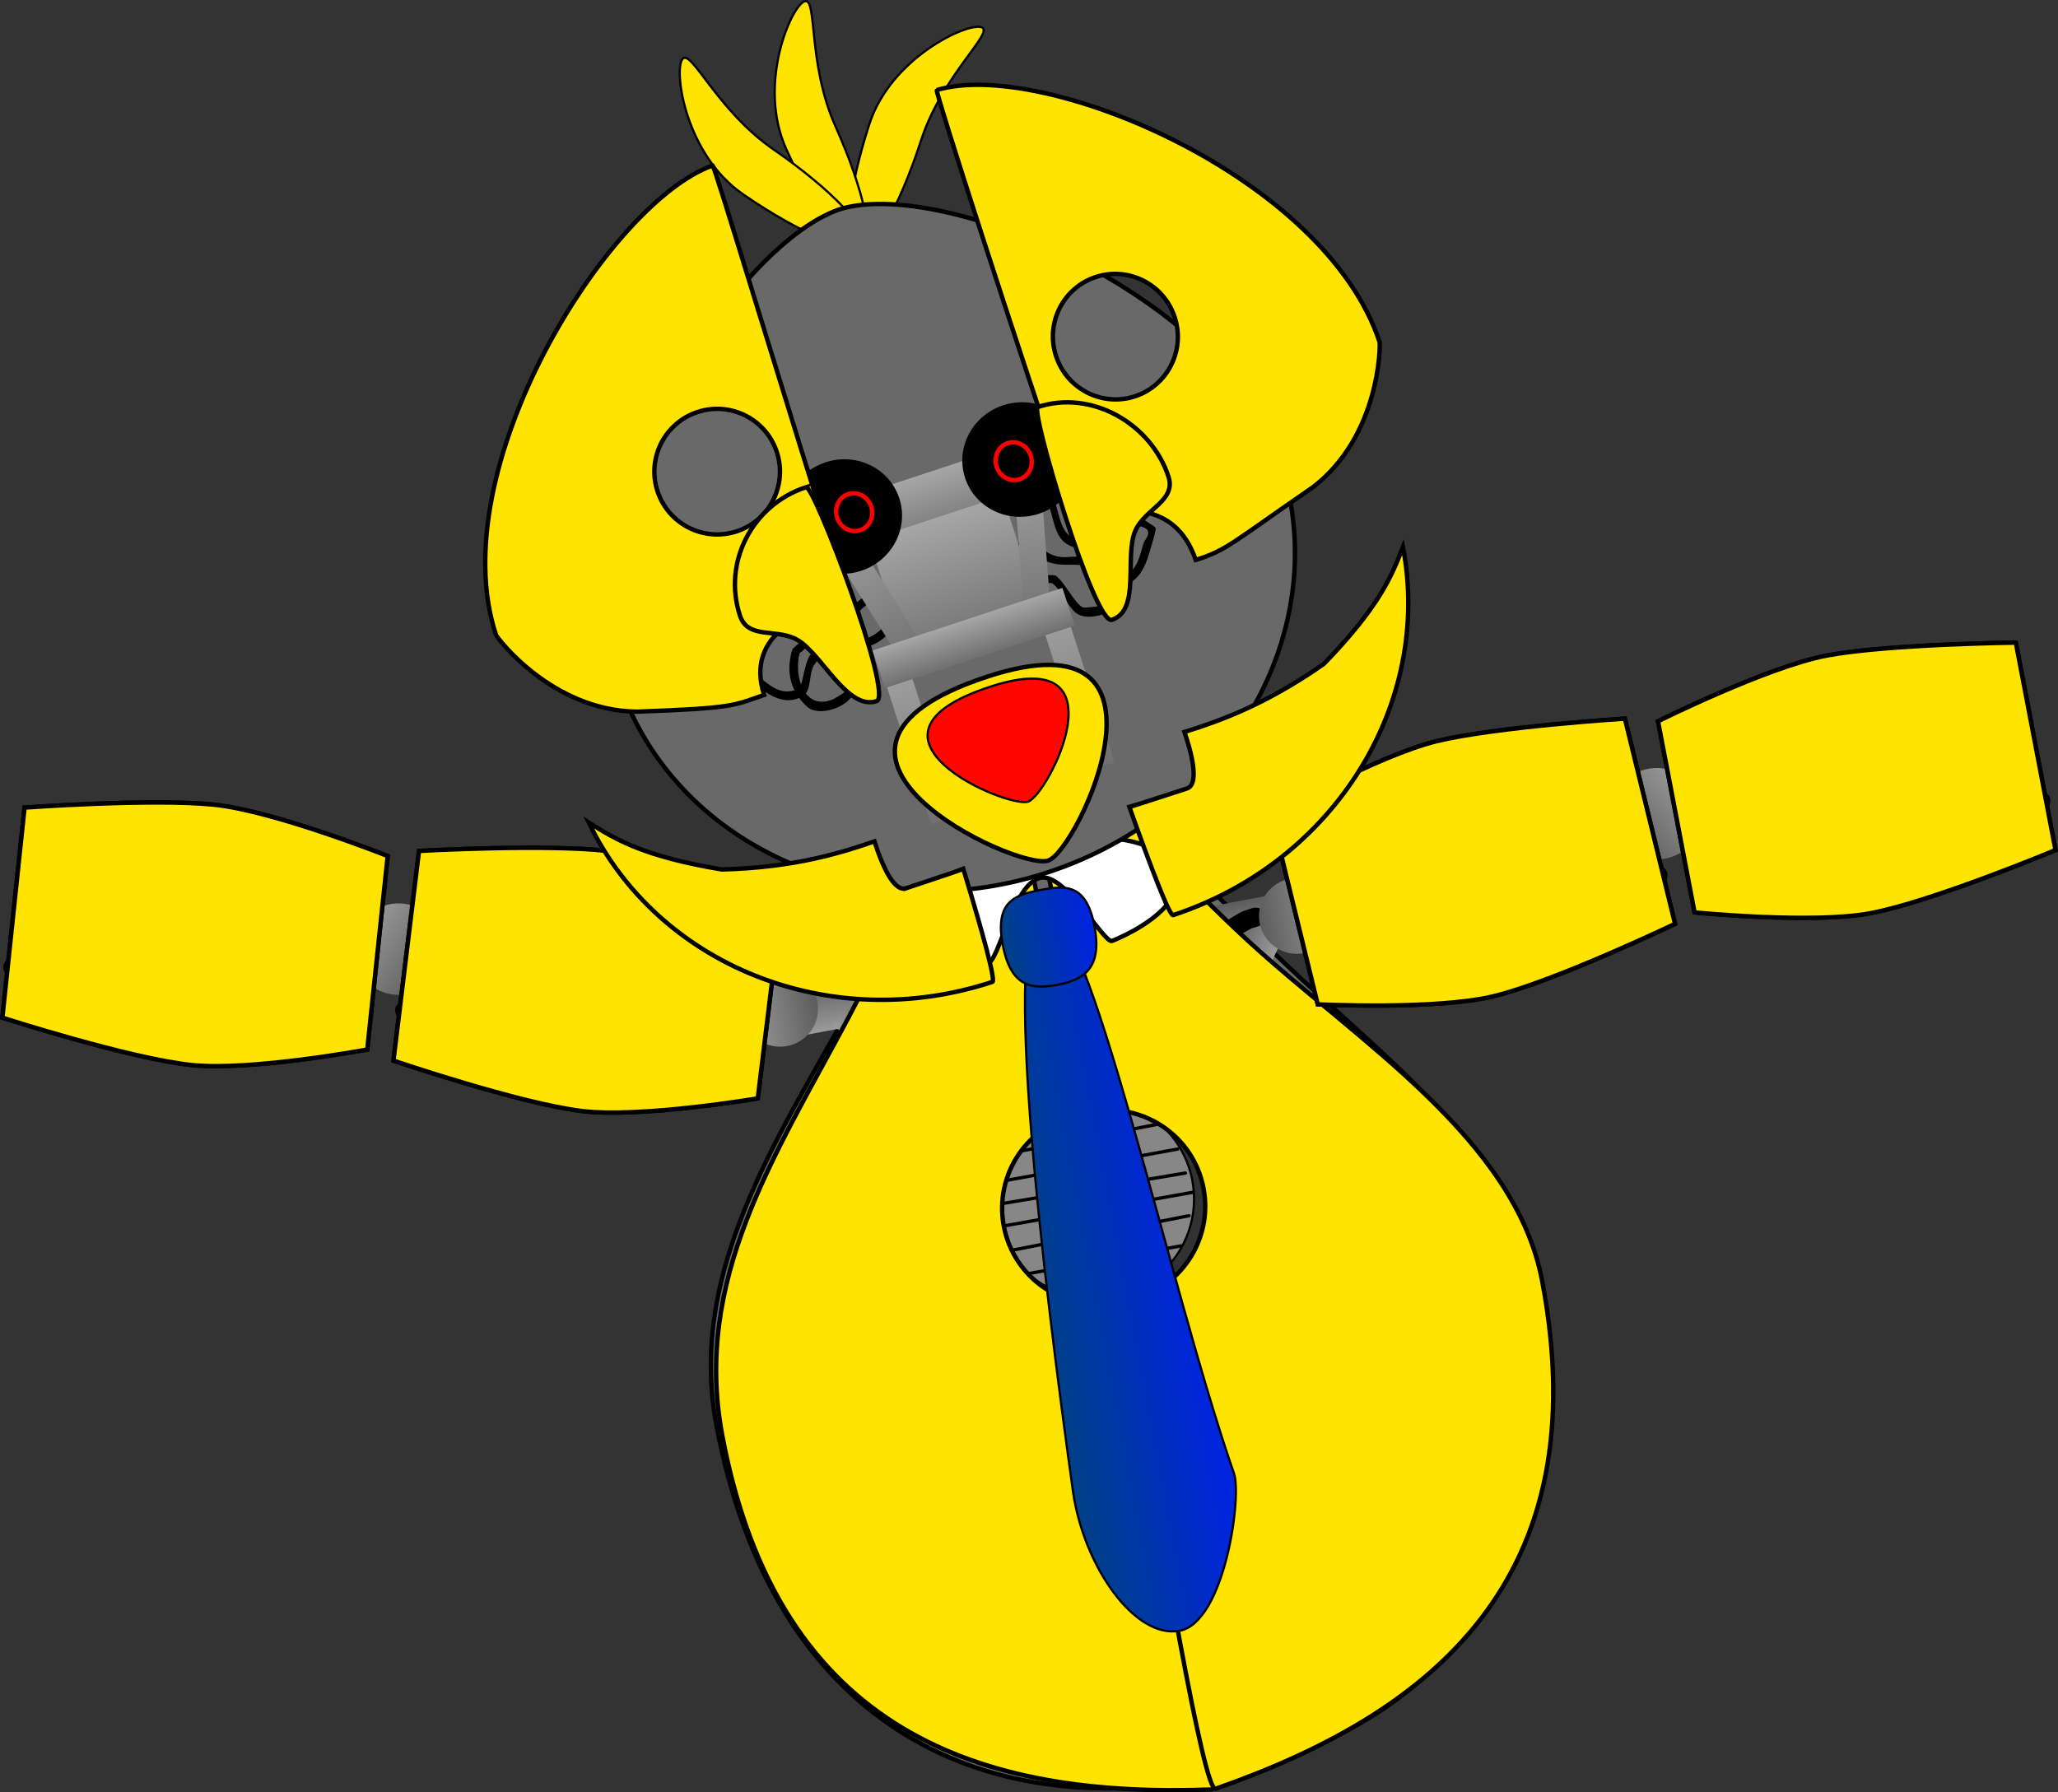 <svg version="1.1" xmlns="http://www.w3.org/2000/svg" xmlns:xlink="http://www.w3.org/1999/xlink" width="934.64" height="814.066" viewBox="0,0,934.64,814.066"><rect x="0" y="0" width="934.64" height="814.066" fill="#333333" stroke="none"/><defs><linearGradient x1="239.988" y1="360.608" x2="244.295" y2="383.384" gradientUnits="userSpaceOnUse" id="color-1"><stop offset="0" stop-color="#5c5c5c"/><stop offset="1" stop-color="#9b9b9b"/></linearGradient><linearGradient x1="290.028" y1="425.067" x2="310.959" y2="435.026" gradientUnits="userSpaceOnUse" id="color-2"><stop offset="0" stop-color="#5c5c5c"/><stop offset="1" stop-color="#9b9b9b"/></linearGradient><linearGradient x1="218.81" y1="440.781" x2="202.962" y2="457.695" gradientUnits="userSpaceOnUse" id="color-3"><stop offset="0" stop-color="#5c5c5c"/><stop offset="1" stop-color="#9b9b9b"/></linearGradient><linearGradient x1="274.757" y1="617.701" x2="301.871" y2="612.574" gradientUnits="userSpaceOnUse" id="color-4"><stop offset="0" stop-color="#5c5c5c"/><stop offset="1" stop-color="#9b9b9b"/></linearGradient><linearGradient x1="230.177" y1="280.234" x2="236.989" y2="316.258" gradientUnits="userSpaceOnUse" id="color-5"><stop offset="0" stop-color="#a6a6a6"/><stop offset="1" stop-color="#707070"/></linearGradient><linearGradient x1="227.431" y1="271.404" x2="230.506" y2="287.662" gradientUnits="userSpaceOnUse" id="color-6"><stop offset="0" stop-color="#a6a6a6"/><stop offset="1" stop-color="#707070"/></linearGradient><linearGradient x1="335.569" y1="354.26" x2="369.374" y2="347.868" gradientUnits="userSpaceOnUse" id="color-7"><stop offset="0" stop-color="#5c5c5c"/><stop offset="1" stop-color="#9b9b9b"/></linearGradient><linearGradient x1="134.684" y1="390.054" x2="100.879" y2="396.447" gradientUnits="userSpaceOnUse" id="color-8"><stop offset="0" stop-color="#5c5c5c"/><stop offset="1" stop-color="#9b9b9b"/></linearGradient><linearGradient x1="231.507" y1="519.393" x2="305.219" y2="505.454" gradientUnits="userSpaceOnUse" id="color-9"><stop offset="0" stop-color="#004184"/><stop offset="1" stop-color="#0023e3"/></linearGradient><linearGradient x1="219.001" y1="364.754" x2="260.752" y2="356.859" gradientUnits="userSpaceOnUse" id="color-10"><stop offset="0" stop-color="#004184"/><stop offset="1" stop-color="#0023e3"/></linearGradient><linearGradient x1="239.625" y1="208.014" x2="263.87" y2="283.091" gradientUnits="userSpaceOnUse" id="color-11"><stop offset="0" stop-color="#a6a6a6"/><stop offset="1" stop-color="#707070"/></linearGradient><linearGradient x1="167.996" y1="232.62" x2="192.241" y2="307.697" gradientUnits="userSpaceOnUse" id="color-12"><stop offset="0" stop-color="#a6a6a6"/><stop offset="1" stop-color="#707070"/></linearGradient><linearGradient x1="175.872" y1="152.63" x2="186.085" y2="183.62" gradientUnits="userSpaceOnUse" id="color-13"><stop offset="0" stop-color="#a6a6a6"/><stop offset="1" stop-color="#707070"/></linearGradient><linearGradient x1="188.437" y1="170.276" x2="208.101" y2="229.943" gradientUnits="userSpaceOnUse" id="color-14"><stop offset="0" stop-color="#a6a6a6"/><stop offset="1" stop-color="#707070"/></linearGradient><linearGradient x1="138.62" y1="169.45" x2="180.591" y2="236.255" gradientUnits="userSpaceOnUse" id="color-15"><stop offset="0" stop-color="#a6a6a6"/><stop offset="1" stop-color="#707070"/></linearGradient><linearGradient x1="229.205" y1="142.162" x2="235.175" y2="220.83" gradientUnits="userSpaceOnUse" id="color-16"><stop offset="0" stop-color="#a6a6a6"/><stop offset="1" stop-color="#707070"/></linearGradient><linearGradient x1="202.856" y1="216.289" x2="208.496" y2="233.402" gradientUnits="userSpaceOnUse" id="color-17"><stop offset="0" stop-color="#a6a6a6"/><stop offset="1" stop-color="#707070"/></linearGradient><linearGradient x1="-38.607" y1="378.175" x2="-72.42" y2="354.062" gradientUnits="userSpaceOnUse" id="color-18"><stop offset="0" stop-color="#5c5c5c"/><stop offset="1" stop-color="#9b9b9b"/></linearGradient><linearGradient x1="-149.393" y1="375.735" x2="-145.86" y2="342.26" gradientUnits="userSpaceOnUse" id="color-19"><stop offset="0" stop-color="#5c5c5c"/><stop offset="1" stop-color="#9b9b9b"/></linearGradient><linearGradient x1="28.556" y1="396.64" x2="32.63" y2="363.227" gradientUnits="userSpaceOnUse" id="color-20"><stop offset="0" stop-color="#5c5c5c"/><stop offset="1" stop-color="#9b9b9b"/></linearGradient><linearGradient x1="500.575" y1="318.586" x2="531.303" y2="290.649" gradientUnits="userSpaceOnUse" id="color-21"><stop offset="0" stop-color="#5c5c5c"/><stop offset="1" stop-color="#9b9b9b"/></linearGradient><linearGradient x1="609.46" y1="306.901" x2="603.137" y2="273.84" gradientUnits="userSpaceOnUse" id="color-22"><stop offset="0" stop-color="#5c5c5c"/><stop offset="1" stop-color="#9b9b9b"/></linearGradient><linearGradient x1="436.062" y1="344.854" x2="428.071" y2="312.155" gradientUnits="userSpaceOnUse" id="color-23"><stop offset="0" stop-color="#5c5c5c"/><stop offset="1" stop-color="#9b9b9b"/></linearGradient></defs><g transform="translate(236.509,64.939)"><g data-paper-data="{&quot;isPaintingLayer&quot;:true}" fill-rule="nonzero" stroke-linejoin="miter" stroke-miterlimit="10" stroke-dasharray="" stroke-dashoffset="0" style="mix-blend-mode: normal"><path d="M220.612,264.359c21.878,-3.646 61.041,43.382 118.435,100.546c43.798,43.622 109.27,88.83 120.359,147.469c25.62,135.481 -45.967,211.247 -148.288,230.596c-102.321,19.349 -196.63,-25.046 -222.25,-160.527c-13.651,-72.19 30.571,-134.241 65.068,-197.724c30.245,-55.658 49.187,-117.446 66.676,-120.361z" fill="#696969" stroke="#000000" stroke-width="2" stroke-linecap="butt"/><path d="M129.333,405.123l-4.307,-22.776l229.925,-43.479l4.307,22.776z" fill="url(#color-1)" stroke="none" stroke-width="0" stroke-linecap="butt"/><path d="M253.983,500.814l72.09,-151.495l20.93,9.96l-72.09,151.495z" fill="url(#color-2)" stroke="none" stroke-width="0" stroke-linecap="butt"/><path d="M264.177,515.051l-122.43,-114.711l15.848,-16.915l122.43,114.711z" data-paper-data="{&quot;index&quot;:null}" fill="url(#color-3)" stroke="none" stroke-width="0" stroke-linecap="butt"/><path d="M298.508,743.3l-47.502,-251.198l27.114,-5.127l47.502,251.198z" fill="url(#color-4)" stroke="none" stroke-width="0" stroke-linecap="butt"/><path d="M253.644,514.866c2.491,3.305 -0.814,5.797 -0.814,5.797l-2.376,1.527c-5.331,7.585 -7.555,16.911 -10.822,25.626c-11.99,31.529 -51.773,35.518 -72.082,8.93c-11.407,-14.934 -8.112,-42.008 -1.329,-57.786c9.566,-26.433 7.154,-46.943 -4.714,-71.957c-3.019,-6.363 -8.714,-15.953 -16.015,-19.704c0.915,-0.978 1.161,-2.232 1.161,-2.232c0.335,-1.832 0.849,-3.663 1.593,-5.381c7.051,3.33 12.583,10.104 16.937,16.993c17.227,27.257 19.534,55.307 8.736,85.323c-5.858,13.594 -7.882,32.52 -1.909,46.79c1.666,3.979 5.656,6.63 9.015,8.874c5.958,3.981 12.429,9.294 20.043,9.515c15.042,0.436 25.963,-9.119 30.811,-22.271c3.551,-9.474 6.077,-19.067 11.761,-27.423l4.205,-3.434c0,0 3.305,-2.492 5.797,0.814z" fill="#000000" stroke="none" stroke-width="0.5" stroke-linecap="butt"/><path d="M273.26,494.424c4.067,-0.769 4.836,3.298 4.836,3.298l0.372,3.134c-1.31,9.344 -0.582,19.146 -2.796,28.364c-1.216,5.063 -6.276,12.627 -4.608,18.347c1.717,5.886 8.74,10.109 13.235,13.527c10.14,7.713 21.664,13 32.026,20.51c2.533,4.013 5.881,7.886 5.883,13.019c0.007,18.499 -24.415,33.606 -36.507,44.882c-3.523,3.285 -9.071,4.988 -10.957,9.421c-0.56,1.315 0.986,2.688 1.605,3.976c3.245,6.743 6.45,11.845 11.721,17.163c5.187,5.233 9.453,8.235 16.231,11.052c0,0 3.819,1.596 2.223,5.415c-1.596,3.819 -5.415,2.223 -5.415,2.223c-7.743,-3.251 -13,-6.882 -18.921,-12.865c-5.302,-5.358 -18.267,-20.256 -15.394,-29.276c0.457,-1.435 11.551,-11.569 13.26,-13.163c11.554,-10.774 41.252,-28.214 30.242,-46.173c-14.194,-9.87 -42.008,-19.118 -47.255,-37.666c-2.191,-7.747 2.888,-15.355 4.603,-22.419c2.155,-8.878 1.375,-18.459 2.623,-27.48l-0.307,-0.454c0,0 -0.769,-4.067 3.298,-4.836z" fill="#000000" stroke="none" stroke-width="0.5" stroke-linecap="butt"/><path d="M337.768,350.297c1.331,4.157 -2.826,5.488 -2.826,5.488l-3.072,0.921c-10.793,5.552 -18.022,12.75 -26.146,21.791c-0.179,0.199 -7.97,7.797 -6.897,10.329c0.555,1.309 2.85,0.332 4.187,0.816c2.736,0.991 5.319,2.363 7.959,3.586c11.313,5.24 23.771,0.711 36.033,-0.993c3.624,-0.31 7.376,-1.937 10.871,-0.93c2.417,0.696 3.493,3.624 5.125,5.539c3.493,4.1 17.289,18.158 17.21,23.301c-0.059,3.845 -4.325,6.363 -6.658,9.419c-4.576,5.992 -11.599,16.584 -17.76,20.801c-9.378,6.418 -30.367,10.815 -41.571,10.681c-6.635,-0.079 -13.113,-2.115 -19.698,-3.37c-3.339,7.073 -7.823,13.429 -14.19,18.04c-0.285,1.075 -1.354,3.78 -4.833,3.296c-4.323,-0.602 -3.721,-4.925 -3.721,-4.925l2.202,-4.597c5.15,-3.185 8.815,-7.902 11.616,-13.267c-1.138,-0.565 -2.339,-1.718 -2.209,-4.063c0.242,-4.358 4.6,-4.116 4.6,-4.116c0.376,0.021 0.752,0.044 1.13,0.069c1.787,-4.887 3.174,-9.932 4.535,-14.6c-2.768,-8.005 -11.231,-4.898 -18.203,-3.739c-2.956,0.492 -6.119,1.225 -9.399,2.06c7.513,8.568 14.155,17.374 11.42,28.791c-1.377,5.75 -2.769,6.846 -6.031,11.578l-3.726,3.442c0,0 -3.222,2.944 -6.166,-0.278c-2.944,-3.222 0.278,-6.166 0.278,-6.166l3.036,-2.736c8.489,-12.266 0.858,-22.248 -7.86,-32.238c-9.392,2.485 -19.066,4.788 -27.167,4.006c-12.147,-1.173 -8.839,-14.564 -8.412,-22.85c0.945,-18.302 3.491,-33.484 17.931,-45.885c2.036,-1.728 5.268,-4.192 8.627,-7.062c0.973,-3.958 2.25,-7.856 4.052,-11.692c1.434,-3.052 4.536,-5.294 2.944,-9.077c-4.735,-11.253 -21.012,-18.475 -28.6,-27.936c-10.747,-13.399 -3.875,-28.784 -10.95,-42.917c0,0 -1.922,-3.918 1.996,-5.841c1.174,-0.576 2.168,-0.628 2.986,-0.418c0.513,-1.189 1.635,-2.524 4.081,-2.44c4.362,0.149 4.213,4.511 4.213,4.511c-0.514,14.746 -0.415,31.051 8.065,43.988c8.111,12.373 39.049,17.558 32.85,37.924c-1.014,3.33 -3.38,6.115 -5.485,8.888c-1.844,2.429 -4.197,4.425 -6.299,6.633c-0.597,0.626 -1.199,1.248 -1.806,1.865c-1.295,5.535 -1.843,11.16 -2.647,16.854c-2.964,9.35 -6.204,19.336 -2.184,29.014c1.771,4.263 4.646,8.217 7.871,12.072c12.136,-2.922 33.116,-9.231 40.274,0.804c1.737,2.435 2.022,5.63 3.033,8.446c-1.206,5.195 -2.573,10.59 -4.357,15.834c17.827,2.012 36.691,5.271 52.847,-5.786c6.142,-4.204 10.81,-13.833 16.019,-19.227c1.4,-1.45 4.57,-1.908 4.601,-3.923c0.031,-2.015 -3.124,-2.571 -4.479,-4.063c-6.996,-7.705 -8.289,-17.479 -18.797,-15.067c-8.758,1.217 -23.049,6.148 -31.689,4.232c-0.668,-0.148 -15.891,-6.893 -17.09,-7.512c-2.874,-1.483 -7.255,-1.83 -8.4,-4.854c-3.253,-8.592 3.582,-14.766 8.15,-20.025c8.635,-9.943 17.008,-17.761 28.698,-23.777l4.404,-1.473c0,0 4.157,-1.331 5.488,2.826zM245.006,376.148c-12.508,10.496 -14.065,23.999 -14.867,39.708c-0.189,3.711 -1.718,10.101 -0.723,13.733c0.769,2.806 5.723,-1.046 8.576,-1.616c3.903,-0.779 7.817,-1.504 11.731,-2.231c-2.712,-3.391 -5.076,-6.854 -6.535,-10.474c-4.684,-11.623 -1.944,-23.067 1.678,-34.422c0.238,-1.74 0.471,-3.469 0.713,-5.187c-0.191,0.164 -0.382,0.327 -0.574,0.49z" fill="#000000" stroke="none" stroke-width="0.5" stroke-linecap="butt"/><g><path d="M214.236,548.632l-20.919,-110.624l115.233,-21.791l20.919,110.624z" fill="#323232" stroke="none" stroke-width="0" stroke-linecap="butt"/><g stroke="#000000"><path d="M251.979,435.008c24.618,-4.655 48.349,11.528 53.004,36.146c4.655,24.618 -11.528,48.349 -36.146,53.004c-24.618,4.655 -48.349,-11.528 -53.004,-36.146c-4.655,-24.618 11.528,-48.349 36.146,-53.004z" fill="#878787" stroke-width="1" stroke-linecap="butt"/><path d="M289.918,445.52l-68.704,13.473" fill="none" stroke-width="1.5" stroke-linecap="round"/><path d="M298.334,456.927l-80.499,14.741" fill="none" stroke-width="1.5" stroke-linecap="round"/><path d="M301.838,467.819l-86.341,14.401" fill="none" stroke-width="1.5" stroke-linecap="round"/><path d="M217.58,492.177l87.56,-15.595" fill="none" stroke-width="1.5" stroke-linecap="round"/><path d="M234.009,444.986l40.14,-7.072" fill="none" stroke-width="1.5" stroke-linecap="round"/><path d="M230.95,513.446l68.879,-12.544" data-paper-data="{&quot;index&quot;:null}" fill="none" stroke-width="1.5" stroke-linecap="round"/><path d="M303.499,487.21l-80.324,15.671" data-paper-data="{&quot;index&quot;:null}" fill="none" stroke-width="1.5" stroke-linecap="round"/><path d="M247.975,521.814l39.95,-8.073" data-paper-data="{&quot;index&quot;:null}" fill="none" stroke-width="1.5" stroke-linecap="round"/></g></g><path d="M223.301,269.181c-3.813,1.07 12.06,78.979 31.6,171.632c-0.252,0.043 -0.505,0.089 -0.757,0.136c-23.686,4.479 -39.255,27.311 -34.777,50.996c4.479,23.686 27.311,39.255 50.996,34.776c0.88,-0.166 1.748,-0.358 2.605,-0.574c23.995,113.376 46.425,221.435 40.838,221.645c-104.061,3.911 -196.63,-25.046 -222.25,-160.527c-13.397,-70.844 23.34,-126.392 56.933,-189.424c30.65,-57.51 56.95,-125.684 74.811,-128.661z" fill="#ffe400" stroke="#000000" stroke-width="2" stroke-linecap="butt"/><path d="M463.87,516.861c25.62,135.481 -49.984,196.24 -148.288,230.596c-5.278,1.845 -23.854,-106.943 -42.914,-221.252c0.877,-0.112 1.755,-0.25 2.635,-0.417c23.686,-4.479 39.255,-27.311 34.777,-50.996c-4.479,-23.686 -27.311,-39.255 -50.996,-34.776c-0.253,0.048 -0.504,0.098 -0.755,0.149c-15.641,-93.391 -29.312,-171.716 -33.252,-171.32c19.358,-4.099 51.298,43.863 105.171,93.451c49.459,45.525 121.36,89.718 133.623,154.564z" data-paper-data="{&quot;index&quot;:null}" fill="#ffe400" stroke="#000000" stroke-width="2" stroke-linecap="butt"/><path d="M216.404,320.151l-6.812,-36.025l41.171,-7.785l6.812,36.025z" fill="url(#color-5)" stroke="none" stroke-width="0" stroke-linecap="butt"/><path d="M190.833,295.164l-3.075,-16.259l79.345,-15.004l3.075,16.259z" fill="url(#color-6)" stroke="none" stroke-width="0" stroke-linecap="butt"/><path d="M369.374,347.868c1.765,9.335 -4.371,18.334 -13.706,20.099c-9.335,1.765 -18.334,-4.371 -20.099,-13.706c-1.765,-9.335 4.371,-18.334 13.706,-20.099c9.335,-1.765 18.334,4.371 20.099,13.706z" fill="url(#color-7)" stroke="none" stroke-width="0" stroke-linecap="butt"/><path d="M114.585,376.348c9.335,-1.765 18.334,4.371 20.099,13.706c1.765,9.335 -4.371,18.334 -13.706,20.099c-9.335,1.765 -18.334,-4.371 -20.099,-13.706c-1.765,-9.335 4.371,-18.334 13.706,-20.099z" data-paper-data="{&quot;index&quot;:null}" fill="url(#color-8)" stroke="none" stroke-width="0" stroke-linecap="butt"/><path d="M237.486,349.14c20.355,-3.849 56.289,168.409 86.413,255.102c3.71,10.678 -4.304,67.618 -24.659,71.467c-20.355,3.849 -43.732,-29.396 -48.5,-63.552c-12.688,-90.896 -33.609,-259.168 -13.254,-263.017z" fill="url(#color-9)" stroke="#000000" stroke-width="1" stroke-linecap="butt"/><path d="M177.093,355.246c-2.742,-14.503 22.151,-31.387 55.601,-37.713c33.45,-6.325 62.79,0.304 65.532,14.806c1.964,10.385 -10.243,21.992 -29.615,30.068c-3.648,1.521 -21.061,-30.79 -32.431,-28.723c-12.57,2.285 -19.215,38.871 -24.057,38.607c-19.191,-1.046 -33.177,-7.25 -35.03,-17.045z" fill="#ffffff" stroke="#000000" stroke-width="2" stroke-linecap="butt"/><path d="M235.813,339.317c11.529,-2.18 21.366,-3.293 24.939,17.542c3.098,18.066 -5.283,23.257 -16.812,25.437c-11.529,2.18 -21.179,1.352 -24.939,-17.542c-4.005,-20.122 5.283,-23.257 16.812,-25.437z" fill="url(#color-10)" stroke="#000000" stroke-width="1" stroke-linecap="butt"/><path d="M181.695,-0.915c-9.794,30.274 -22.976,53.12 -29.444,51.028c-6.468,-2.092 -3.771,-28.331 6.022,-58.605c9.794,-30.274 44.404,-46.188 50.872,-44.096c6.468,2.092 -17.657,21.399 -27.45,51.673z" fill="#ffe400" stroke="#000000" stroke-width="1" stroke-linecap="butt"/><path d="M142.944,-7.512c13.016,29.035 18.539,54.827 12.336,57.607c-6.203,2.781 -21.783,-18.503 -34.799,-47.538c-13.016,-29.035 2.012,-64.039 8.215,-66.82c6.203,-2.781 1.232,27.715 14.248,56.75z" fill="#ffe400" stroke="#000000" stroke-width="1" stroke-linecap="butt"/><path d="M114.999,3.091c26.212,18.039 44.337,37.201 40.483,42.801c-3.854,5.6 -28.227,-4.484 -54.438,-22.522c-26.212,-18.039 -31.569,-55.754 -27.715,-61.354c3.854,-5.6 15.459,23.037 41.671,41.075z" fill="#ffe400" stroke="#000000" stroke-width="1" stroke-linecap="butt"/><path d="M44.265,244.006c-24.88,-75.495 51.021,-196.329 100.033,-213.721c46.535,-15.316 175.784,39.131 200.664,114.627c24.88,75.495 -22.265,158.88 -105.3,186.244c-83.035,27.364 -170.517,-11.654 -195.397,-87.149z" data-paper-data="{&quot;index&quot;:null}" fill="#696969" stroke="#000000" stroke-width="2" stroke-linecap="butt"/><path d="M258.077,284.962l-24.245,-75.077l11.586,-3.741l24.245,75.077z" fill="url(#color-11)" stroke="none" stroke-width="0" stroke-linecap="butt"/><path d="M186.448,309.568l-24.245,-75.077l11.586,-3.741l24.245,75.077z" fill="url(#color-12)" stroke="none" stroke-width="0" stroke-linecap="butt"/><path d="M173.27,200.281c0.657,1.784 -1.127,2.441 -1.127,2.441l-1.234,0.455c-8.712,3.295 -18.242,7.075 -21.609,16.547c-3.544,9.608 -12.03,10.16 -16.45,18.035c-1.673,2.981 -1.152,9.294 -3.367,12.233c2.691,3.491 6.898,5.075 12.627,2.512c0.209,-0.094 4.644,-2.622 5.041,-3.254c1.986,-3.165 -0.246,-14.26 1.402,-19.102c3.628,-3.62 7.807,-4.237 11.995,-6.862c5.91,-3.705 8.902,-9.889 12.377,-15.633l0.898,-1.535c0,0 0.96,-1.641 2.601,-0.681c1.641,0.96 0.681,2.601 0.681,2.601l-0.927,1.583c-3.834,6.337 -7.187,12.831 -13.682,16.93c-3.482,2.197 -7.678,2.679 -10.703,5.585c-1.515,5.302 1.12,14.486 -1.204,18.736c-3.179,5.814 -15.479,9.742 -20.486,5.209c-1.418,-1.284 -2.642,-2.633 -3.678,-4.04c-7.648,3.31 -14.762,-2.046 -20.576,-6.509c-0.943,-0.724 -6.496,-4.862 -6.708,-5.635c-0.212,-0.773 2.449,-7.167 2.89,-8.271c0.302,-0.757 2.888,-7.333 3.218,-7.676c3.291,-3.415 10.616,-2.857 13.833,-6.077c3.6,-3.603 3.276,-15.875 5.149,-20.76c2.768,-7.219 10.132,-11.07 15.625,-16.009c0,0 1.414,-1.271 2.685,0.143c0.082,0.092 0.153,0.183 0.214,0.273c0.219,-0.113 0.435,-0.227 0.647,-0.342c0,0 1.672,-0.905 2.577,0.767c0.905,1.672 -0.767,2.577 -0.767,2.577c-3.985,2.157 -11.424,4.272 -13.225,8.961c-3.827,9.96 7.947,19.473 3.655,28.894c-1.732,3.8 -6.038,6.68 -9.041,9.485c-1.131,4.46 -0.902,9.793 0.693,14.08c1.158,-3.662 2.243,-11.414 4.232,-13.456c5.906,-6.064 11.062,-5.534 14.205,-14.077c4.016,-10.594 13.88,-15.024 23.831,-18.789l1.265,-0.466c0,0 1.784,-0.657 2.441,1.127zM121.968,220.351c-6.365,6.788 -12.533,2.995 -16.406,12.687c-0.8,2.002 -3.325,3.774 -2.754,5.853c0.571,2.079 3.646,2.313 5.357,3.626c5.253,4.033 9.531,8.008 16.14,6.059c-2.78,-5.605 -2.992,-11.945 -0.975,-18.649c2.686,-2.741 7.152,-5.633 8.842,-9.102c3.132,-6.429 -3.386,-14.353 -4.442,-22.208c-2.084,5.757 -1.57,17.264 -5.763,21.734z" fill="#000000" stroke="none" stroke-width="0.5" stroke-linecap="butt"/><path d="M206.475,184.738l1.294,-0.377c10.24,-2.89 20.804,-5.192 30.332,0.939c7.607,5.001 11.437,1.509 19.791,2.873c2.814,0.46 8.295,6.048 11.403,8.304c-1.267,-4.395 -4.253,-8.819 -7.814,-11.733c-4.082,-0.471 -9.257,-0.226 -12.909,-2.252c-9.052,-5.023 -5.24,-19.672 -14.24,-25.406c-4.236,-2.699 -11.476,0.023 -15.962,0.657c0,0 -1.882,0.266 -2.149,-1.616c-0.266,-1.882 1.616,-2.149 1.616,-2.149c0.239,-0.034 0.48,-0.071 0.723,-0.11c-0.005,-0.109 -0.002,-0.224 0.01,-0.347c0.181,-1.893 2.074,-1.711 2.074,-1.711c7.353,0.705 15.564,-0.576 22.082,3.583c4.41,2.814 11.446,12.874 16.483,13.631c4.502,0.677 10.06,-4.126 14.736,-3.338c0.47,0.079 6.458,3.83 7.151,4.259c1.011,0.625 6.952,4.185 7.241,4.932c0.289,0.748 -1.716,7.377 -2.044,8.519c-2.022,7.045 -4.557,15.581 -12.675,17.467c0.003,1.747 -0.179,3.56 -0.556,5.435c-1.331,6.621 -13.556,10.775 -19.569,7.991c-4.395,-2.035 -7.737,-10.987 -12.107,-14.349c-4.161,-0.539 -7.82,1.569 -11.927,1.872c-7.658,0.566 -14.216,-2.663 -21.066,-5.479l-1.686,-0.722c0,0 -1.748,-0.749 -0.999,-2.496c0.749,-1.748 2.496,-0.999 2.496,-0.999l1.635,0.701c6.208,2.552 12.291,5.746 19.246,5.211c4.928,-0.379 8.655,-2.368 13.725,-1.614c4.203,2.914 9.005,13.161 12.484,14.526c0.695,0.272 5.764,-0.332 5.988,-0.381c6.131,-1.345 8.572,-5.12 8.66,-9.527c-3.529,-1.046 -6.863,-6.433 -9.98,-7.834c-8.237,-3.704 -15.388,0.897 -23.95,-4.721c-8.338,-5.615 -18.248,-2.987 -27.212,-0.458l-1.263,0.368c0,0 -1.825,0.532 -2.357,-1.293c-0.532,-1.825 1.293,-2.357 1.293,-2.357zM240.81,158.682c3.821,6.945 3.291,17.19 9.632,20.498c3.422,1.785 8.733,1.454 12.521,2.062c5.608,4.191 9.207,9.415 10.304,15.575c6.473,-2.361 7.549,-8.101 9.376,-14.467c0.595,-2.073 2.929,-4.089 2.152,-6.1c-0.777,-2.011 -3.86,-1.935 -5.694,-3.069c-8.877,-5.491 -11.581,1.226 -20.735,-0.448c-6.029,-1.102 -12.458,-10.66 -17.556,-14.05z" data-paper-data="{&quot;index&quot;:null}" fill="#000000" stroke="none" stroke-width="0.5" stroke-linecap="butt"/><path d="M153.013,194.518l-10.213,-30.99l66.142,-21.797l10.213,30.99z" fill="url(#color-13)" stroke="#000000" stroke-width="0" stroke-linecap="butt"/><path d="M177.729,239.952l-19.663,-59.667l60.743,-20.018l19.663,59.667z" fill="url(#color-14)" stroke="none" stroke-width="0" stroke-linecap="butt"/><path d="M175.436,239.493l-41.971,-66.804l10.309,-6.477l41.971,66.804z" fill="url(#color-15)" stroke="none" stroke-width="0" stroke-linecap="butt"/><path d="M229.105,221.291l-5.97,-78.668l12.14,-0.921l5.97,78.668z" data-paper-data="{&quot;index&quot;:null}" fill="url(#color-16)" stroke="none" stroke-width="0" stroke-linecap="butt"/><path d="M251.581,135.723c4.31,13.079 -3.13,27.285 -16.618,31.73c-13.488,4.445 -27.916,-2.554 -32.226,-15.634c-4.31,-13.079 3.13,-27.285 16.617,-31.73c13.488,-4.445 27.916,2.555 32.226,15.634z" data-paper-data="{&quot;index&quot;:null}" fill="#000000" stroke="#000000" stroke-width="2" stroke-linecap="butt"/><path d="M165.382,247.611l-5.64,-17.114l86.227,-28.416l5.64,17.114z" fill="url(#color-17)" stroke="none" stroke-width="0" stroke-linecap="butt"/><path d="M138.71,145.982c13.488,-4.445 27.916,2.554 32.226,15.634c4.31,13.079 -3.13,27.285 -16.617,31.73c-13.488,4.445 -27.916,-2.554 -32.226,-15.634c-4.31,-13.079 3.13,-27.285 16.618,-31.73z" fill="#000000" stroke="#000000" stroke-width="2" stroke-linecap="butt"/><g stroke="#000000" stroke-linecap="butt"><path d="M212.272,242.242c92.151,-30.009 40.859,79.19 27.239,83.678c-14.314,4.717 -130.547,-50.037 -27.239,-83.678z" fill="#ffe400" stroke-width="2"/><path d="M213.339,246.894c61.572,-20.051 26.175,49.238 17.075,52.237c-9.564,3.152 -86.101,-29.759 -17.075,-52.237z" fill="#ff0700" stroke-width="1"/></g><path d="M159.162,165.128c1.491,4.525 -0.764,9.335 -5.038,10.743c-4.274,1.408 -8.947,-1.118 -10.438,-5.643c-1.491,-4.525 0.764,-9.335 5.038,-10.743c4.274,-1.408 8.947,1.118 10.438,5.643z" fill="#000000" stroke="#ff0000" stroke-width="2" stroke-linecap="butt"/><path d="M231.596,141.972c1.491,4.525 -0.764,9.335 -5.038,10.743c-4.274,1.408 -8.947,-1.118 -10.438,-5.643c-1.491,-4.525 0.764,-9.335 5.038,-10.743c4.274,-1.408 8.947,1.118 10.438,5.643z" fill="#000000" stroke="#ff0000" stroke-width="2" stroke-linecap="butt"/><path d="M-72.42,354.062c6.658,-9.337 19.625,-11.509 28.962,-4.85c9.337,6.658 11.509,19.625 4.85,28.962c-6.658,9.337 -19.625,11.509 -28.962,4.85c-9.337,-6.658 -11.509,-19.625 -4.85,-28.962z" data-paper-data="{&quot;index&quot;:null}" fill="url(#color-18)" stroke="none" stroke-width="0" stroke-linecap="butt"/><g data-paper-data="{&quot;index&quot;:null}" stroke-linecap="butt"><path d="M-225.359,301.85c0,0 58.094,-4.187 86.033,-1.319c27.188,2.791 78.878,23.325 78.878,23.325l-9.275,87.872c0,0 -52.801,9.806 -79.532,7.062c-28.323,-2.908 -86.174,-21.536 -86.174,-21.536z" fill="#696969" stroke="#000000" stroke-width="2"/><path d="M-227.959,333.831l164.199,16.858l-3.533,33.475l-164.198,-16.858z" fill="url(#color-19)" stroke="none" stroke-width="0"/><path d="M-234.848,375.585c-1.093,-4.048 2.891,-5.188 2.891,-5.188l5.672,-1.55c6.52,-5.073 10.821,-11.858 16.7,-17.621c3.906,-3.829 8.767,-6.23 12.825,-9.786c4.439,-3.89 7.532,-9.06 13.375,-11.216c14.718,-5.431 33.477,2.131 40.357,15.423c4.183,7.221 9.663,13.549 13.596,20.862c0.662,1.232 3.094,7.045 5.19,8.24c3.364,1.918 12.132,-0.793 14.811,-1.626c15.032,-4.67 26.237,-17.986 41.192,-23.341c0,0 3.916,-1.365 5.231,2.613c1.315,3.978 -2.602,5.343 -2.602,5.343c-15.128,5.083 -26.084,18.712 -41.357,23.396c-5.602,1.718 -15.417,4.293 -21.188,1.049c-5.837,-3.281 -7.174,-10.222 -10.631,-15.375c-3.856,-5.747 -7.988,-11.021 -11.481,-17.057c-4.86,-9.801 -19.419,-15.76 -30.28,-11.649c-4.648,1.759 -7.251,6.551 -10.808,9.66c-3.97,3.47 -8.77,5.813 -12.569,9.55c-6.579,6.469 -11.268,13.576 -18.77,19.084l-7.077,2.096c0,0 -3.984,1.139 -5.077,-2.909z" fill="#000000" stroke="none" stroke-width="0.5"/><path d="M-225.359,301.85c0,0 58.094,-4.187 86.033,-1.319c27.188,2.791 78.878,23.325 78.878,23.325l-9.275,87.872c0,0 -52.801,9.806 -79.532,7.062c-28.323,-2.908 -86.174,-21.536 -86.174,-21.536z" fill="#ffe400" stroke="#000000" stroke-width="2"/></g><g data-paper-data="{&quot;index&quot;:null}" stroke-linecap="butt"><path d="M-46.207,321.538c0,0 58.154,-3.248 86.043,0.071c27.139,3.23 78.491,24.596 78.491,24.596l-10.693,87.71c0,0 -52.952,8.952 -79.636,5.776c-28.272,-3.365 -85.815,-22.926 -85.815,-22.926z" fill="#696969" stroke="#000000" stroke-width="2"/><path d="M-49.322,353.473l163.905,19.508l-4.074,33.413l-163.905,-19.508z" fill="url(#color-20)" stroke="none" stroke-width="0"/><path d="M-56.885,395.11c-1.027,-4.065 2.975,-5.14 2.975,-5.14l5.696,-1.458c6.601,-4.967 11.011,-11.682 16.982,-17.349c3.968,-3.766 8.866,-6.087 12.981,-9.578c4.501,-3.818 7.678,-8.937 13.555,-10.998c14.804,-5.192 33.439,2.671 40.102,16.073c4.066,7.288 9.443,13.703 13.257,21.079c0.642,1.242 2.979,7.094 5.057,8.323c3.332,1.972 12.143,-0.597 14.835,-1.386c15.105,-4.427 26.524,-17.56 41.564,-22.672c0,0 3.938,-1.301 5.188,2.697c1.25,3.999 -2.688,5.3 -2.688,5.3c-15.208,4.838 -26.383,18.288 -41.729,22.725c-5.629,1.628 -15.485,4.044 -21.203,0.706c-5.783,-3.375 -7.008,-10.337 -10.381,-15.545c-3.763,-5.809 -7.809,-11.149 -11.204,-17.24c-4.701,-9.879 -19.162,-16.072 -30.088,-12.136c-4.676,1.684 -7.356,6.433 -10.963,9.484c-4.026,3.406 -8.862,5.671 -12.722,9.346c-6.682,6.362 -11.485,13.392 -19.076,18.779l-7.11,1.981c0,0 -4.002,1.075 -5.029,-2.99z" fill="#000000" stroke="none" stroke-width="0.5"/><path d="M-46.207,321.538c0,0 58.154,-3.248 86.043,0.071c27.139,3.23 78.491,24.596 78.491,24.596l-10.693,87.71c0,0 -52.952,8.952 -79.636,5.776c-28.272,-3.365 -85.815,-22.926 -85.815,-22.926z" fill="#ffe400" stroke="#000000" stroke-width="2"/></g><path d="M531.303,290.649c7.714,8.486 7.089,21.618 -1.396,29.332c-8.485,7.714 -21.618,7.089 -29.333,-1.396c-7.714,-8.486 -7.089,-21.618 1.396,-29.333c8.485,-7.714 21.618,-7.089 29.332,1.396z" fill="url(#color-21)" stroke="none" stroke-width="0" stroke-linecap="butt"/><g stroke-linecap="butt"><path d="M696.996,321.143c0,0 -56.088,23.405 -84.069,28.673c-26.408,4.972 -79.844,-0.38 -79.844,-0.38l-16.597,-86.787c0,0 49.79,-24.788 76.649,-29.845c27.6,-5.197 85.841,-5.887 85.841,-5.887z" fill="#696969" stroke="#000000" stroke-width="2"/><path d="M690.565,291.63l-162.211,30.542l-6.323,-33.062l162.211,-30.542z" fill="url(#color-22)" stroke="none" stroke-width="0"/><path d="M694.602,299.599c-0.75,4.125 -4.815,3.324 -4.815,3.324l-7.227,-1.496c-7.938,-4.861 -13.205,-11.55 -20.302,-17.446c-4.099,-3.405 -9.078,-5.338 -13.325,-8.464c-3.805,-2.801 -6.8,-7.357 -11.578,-8.722c-11.167,-3.188 -25.176,3.968 -29.199,14.142c-2.975,6.307 -6.651,11.908 -10.013,17.958c-3.014,5.424 -3.765,12.453 -9.307,16.211c-5.479,3.716 -15.476,1.972 -21.202,0.728c-15.611,-3.39 -27.67,-16.053 -43.17,-19.853c0,0 -4.017,-1.032 -3.04,-5.106c0.977,-4.074 4.994,-3.042 4.994,-3.042c15.35,4.084 27.631,16.416 43.001,19.811c2.739,0.605 11.703,2.573 14.895,0.38c1.989,-1.366 3.925,-7.363 4.482,-8.646c3.307,-7.617 8.238,-14.381 11.802,-21.927c5.743,-13.821 23.803,-22.926 38.924,-18.747c6.003,1.659 9.518,6.552 14.267,10.057c4.341,3.204 9.386,5.189 13.599,8.678c6.34,5.25 11.194,11.652 18.116,16.162l5.781,1.07c0,0 4.065,0.802 3.315,4.927z" fill="#000000" stroke="none" stroke-width="0.5"/><path d="M696.996,321.143c0,0 -56.088,23.405 -84.069,28.673c-26.408,4.972 -79.844,-0.38 -79.844,-0.38l-16.597,-86.787c0,0 49.79,-24.788 76.649,-29.845c27.6,-5.197 85.841,-5.887 85.841,-5.887z" fill="#ffe400" stroke="#000000" stroke-width="2"/></g><g stroke-linecap="butt"><path d="M524.207,354.639c0,0 -54.83,26.219 -82.507,32.899c-26.122,6.305 -79.761,3.669 -79.761,3.669l-20.976,-85.834c0,0 48.469,-27.281 75.037,-33.693c27.301,-6.589 85.432,-10.232 85.432,-10.232z" fill="#696969" stroke="#000000" stroke-width="2"/><path d="M516.289,325.49l-160.454,38.727l-7.991,-32.699l160.454,-38.727z" fill="url(#color-23)" stroke="none" stroke-width="0"/><path d="M520.724,333.245c-0.54,4.158 -4.641,3.563 -4.641,3.563l-7.294,-1.128c-8.174,-4.453 -13.774,-10.866 -21.16,-16.395c-4.267,-3.193 -9.337,-4.871 -13.737,-7.778c-3.942,-2.604 -7.164,-7.003 -12.006,-8.123c-11.314,-2.618 -24.942,5.24 -28.444,15.604c-2.652,6.449 -6.039,12.23 -9.089,18.442c-2.735,5.57 -3.129,12.628 -8.473,16.662c-5.284,3.989 -15.356,2.754 -21.138,1.802c-15.763,-2.594 -28.448,-14.63 -44.121,-17.638c0,0 -4.064,-0.827 -3.295,-4.946c0.769,-4.118 4.833,-3.291 4.833,-3.291c15.538,3.301 28.427,14.993 43.95,17.605c2.767,0.466 11.819,1.976 14.895,-0.375c1.917,-1.466 3.547,-7.552 4.038,-8.862c2.917,-7.775 7.499,-14.78 10.675,-22.497c5.035,-14.095 22.61,-24.104 37.924,-20.696c6.079,1.353 9.838,6.061 14.759,9.321c4.498,2.98 9.637,4.707 14.021,7.978c6.598,4.922 11.77,11.069 18.912,15.222l5.828,0.776c0,0 4.101,0.595 3.561,4.753z" fill="#000000" stroke="none" stroke-width="0.5"/><path d="M524.207,354.639c0,0 -54.83,26.219 -82.507,32.899c-26.122,6.305 -79.761,3.669 -79.761,3.669l-20.976,-85.834c0,0 48.469,-27.281 75.037,-33.693c27.301,-6.589 85.432,-10.232 85.432,-10.232z" fill="#ffe400" stroke="#000000" stroke-width="2"/></g><g data-paper-data="{&quot;index&quot;:null}" fill="#ffe400" stroke="#000000" stroke-width="2" stroke-linecap="butt"><path d="M390.03,90.45c0.389,1.179 0.211,42.746 -30.475,66.022c-35.996,24.699 -38.743,28.469 -53.021,32.894c-9.512,-27.917 -35.54,-23.65 -50.009,-18.882c-1.365,0.45 -2.672,0.994 -3.917,1.623c-29.437,-86.528 -64.755,-196.378 -63.668,-196.144c47.692,-14.477 176.21,38.991 201.089,114.486zM296.961,79.09c-4.93,-14.959 -20.981,-23.112 -35.853,-18.212c-14.871,4.901 -22.93,21 -18.001,35.959c4.93,14.959 20.981,23.112 35.853,18.212c14.871,-4.901 22.93,-21 18.001,-35.959z" data-paper-data="{&quot;index&quot;:null}"/><path d="M294.152,151.534c3.634,11.027 -10.788,14.67 -15.064,24.602c-5.082,11.806 2.601,36.066 -10.645,40.431c-7.874,2.595 -37.227,-95.459 -33.661,-96.634c24.389,-8.037 51.416,7.468 59.37,31.601z"/></g><g fill="#ffe400" stroke="#000000" stroke-width="2" stroke-linecap="butt"><path d="M-11.26,223.407c-24.88,-75.495 51.129,-196.365 98.362,-213.17c0.74,-0.837 33.787,109.762 61.556,196.84c-1.383,0.237 -2.765,0.58 -4.138,1.032c-14.554,4.796 -42.967,14.466 -34.019,42.569c-14.195,4.958 -13.865,5.988 -57.727,7.606c-38.716,-0.405 -63.645,-33.697 -64.034,-34.877zM98.119,176.358c14.959,-4.93 23.089,-21.052 18.159,-36.011c-4.93,-14.959 -21.052,-23.089 -36.011,-18.159c-14.959,4.93 -23.089,21.052 -18.159,36.011c4.93,14.959 21.052,23.089 36.011,18.159z" data-paper-data="{&quot;index&quot;:null}"/><path d="M129.565,156.32c3.586,-1.182 39.944,94.564 32.024,97.174c-13.323,4.391 -24.807,-21.339 -35.961,-27.795c-9.383,-5.431 -22.448,-0.016 -26.082,-11.043c-7.953,-24.134 5.487,-50.252 30.019,-58.336z"/></g><path d="M301.418,267.508c14.67,-4.589 36.178,-11.897 63.31,-30.926c24.711,-25.516 30.616,-39.342 35.816,-52.818c0.035,-0.09 0.069,-0.18 0.104,-0.27c13.417,70.426 -30.386,142.807 -104.358,167.184c-1.56,0.514 -9.304,-19.374 -19.888,-49.104c1.093,-0.223 25.056,-8.049 26.141,-8.407c5.101,-1.681 3.146,-13.028 -1.125,-25.659z" data-paper-data="{&quot;index&quot;:null}" fill="#ffe400" stroke="#000000" stroke-width="2" stroke-linecap="butt"/><path d="M174.963,338.489c1.085,-0.358 25.006,-8.312 26.017,-8.782c9.166,30.197 14.762,50.794 13.203,51.308c-73.972,24.377 -152.225,-7.779 -183.308,-72.384c0.081,0.052 0.162,0.104 0.244,0.155c12.194,7.744 25.162,15.35 60.201,21.176c33.129,-0.831 54.768,-7.742 69.292,-12.774c4.075,12.696 9.25,22.982 14.351,21.301z" data-paper-data="{&quot;index&quot;:null}" fill="#ffe400" stroke="#000000" stroke-width="2" stroke-linecap="butt"/></g></g></svg>
